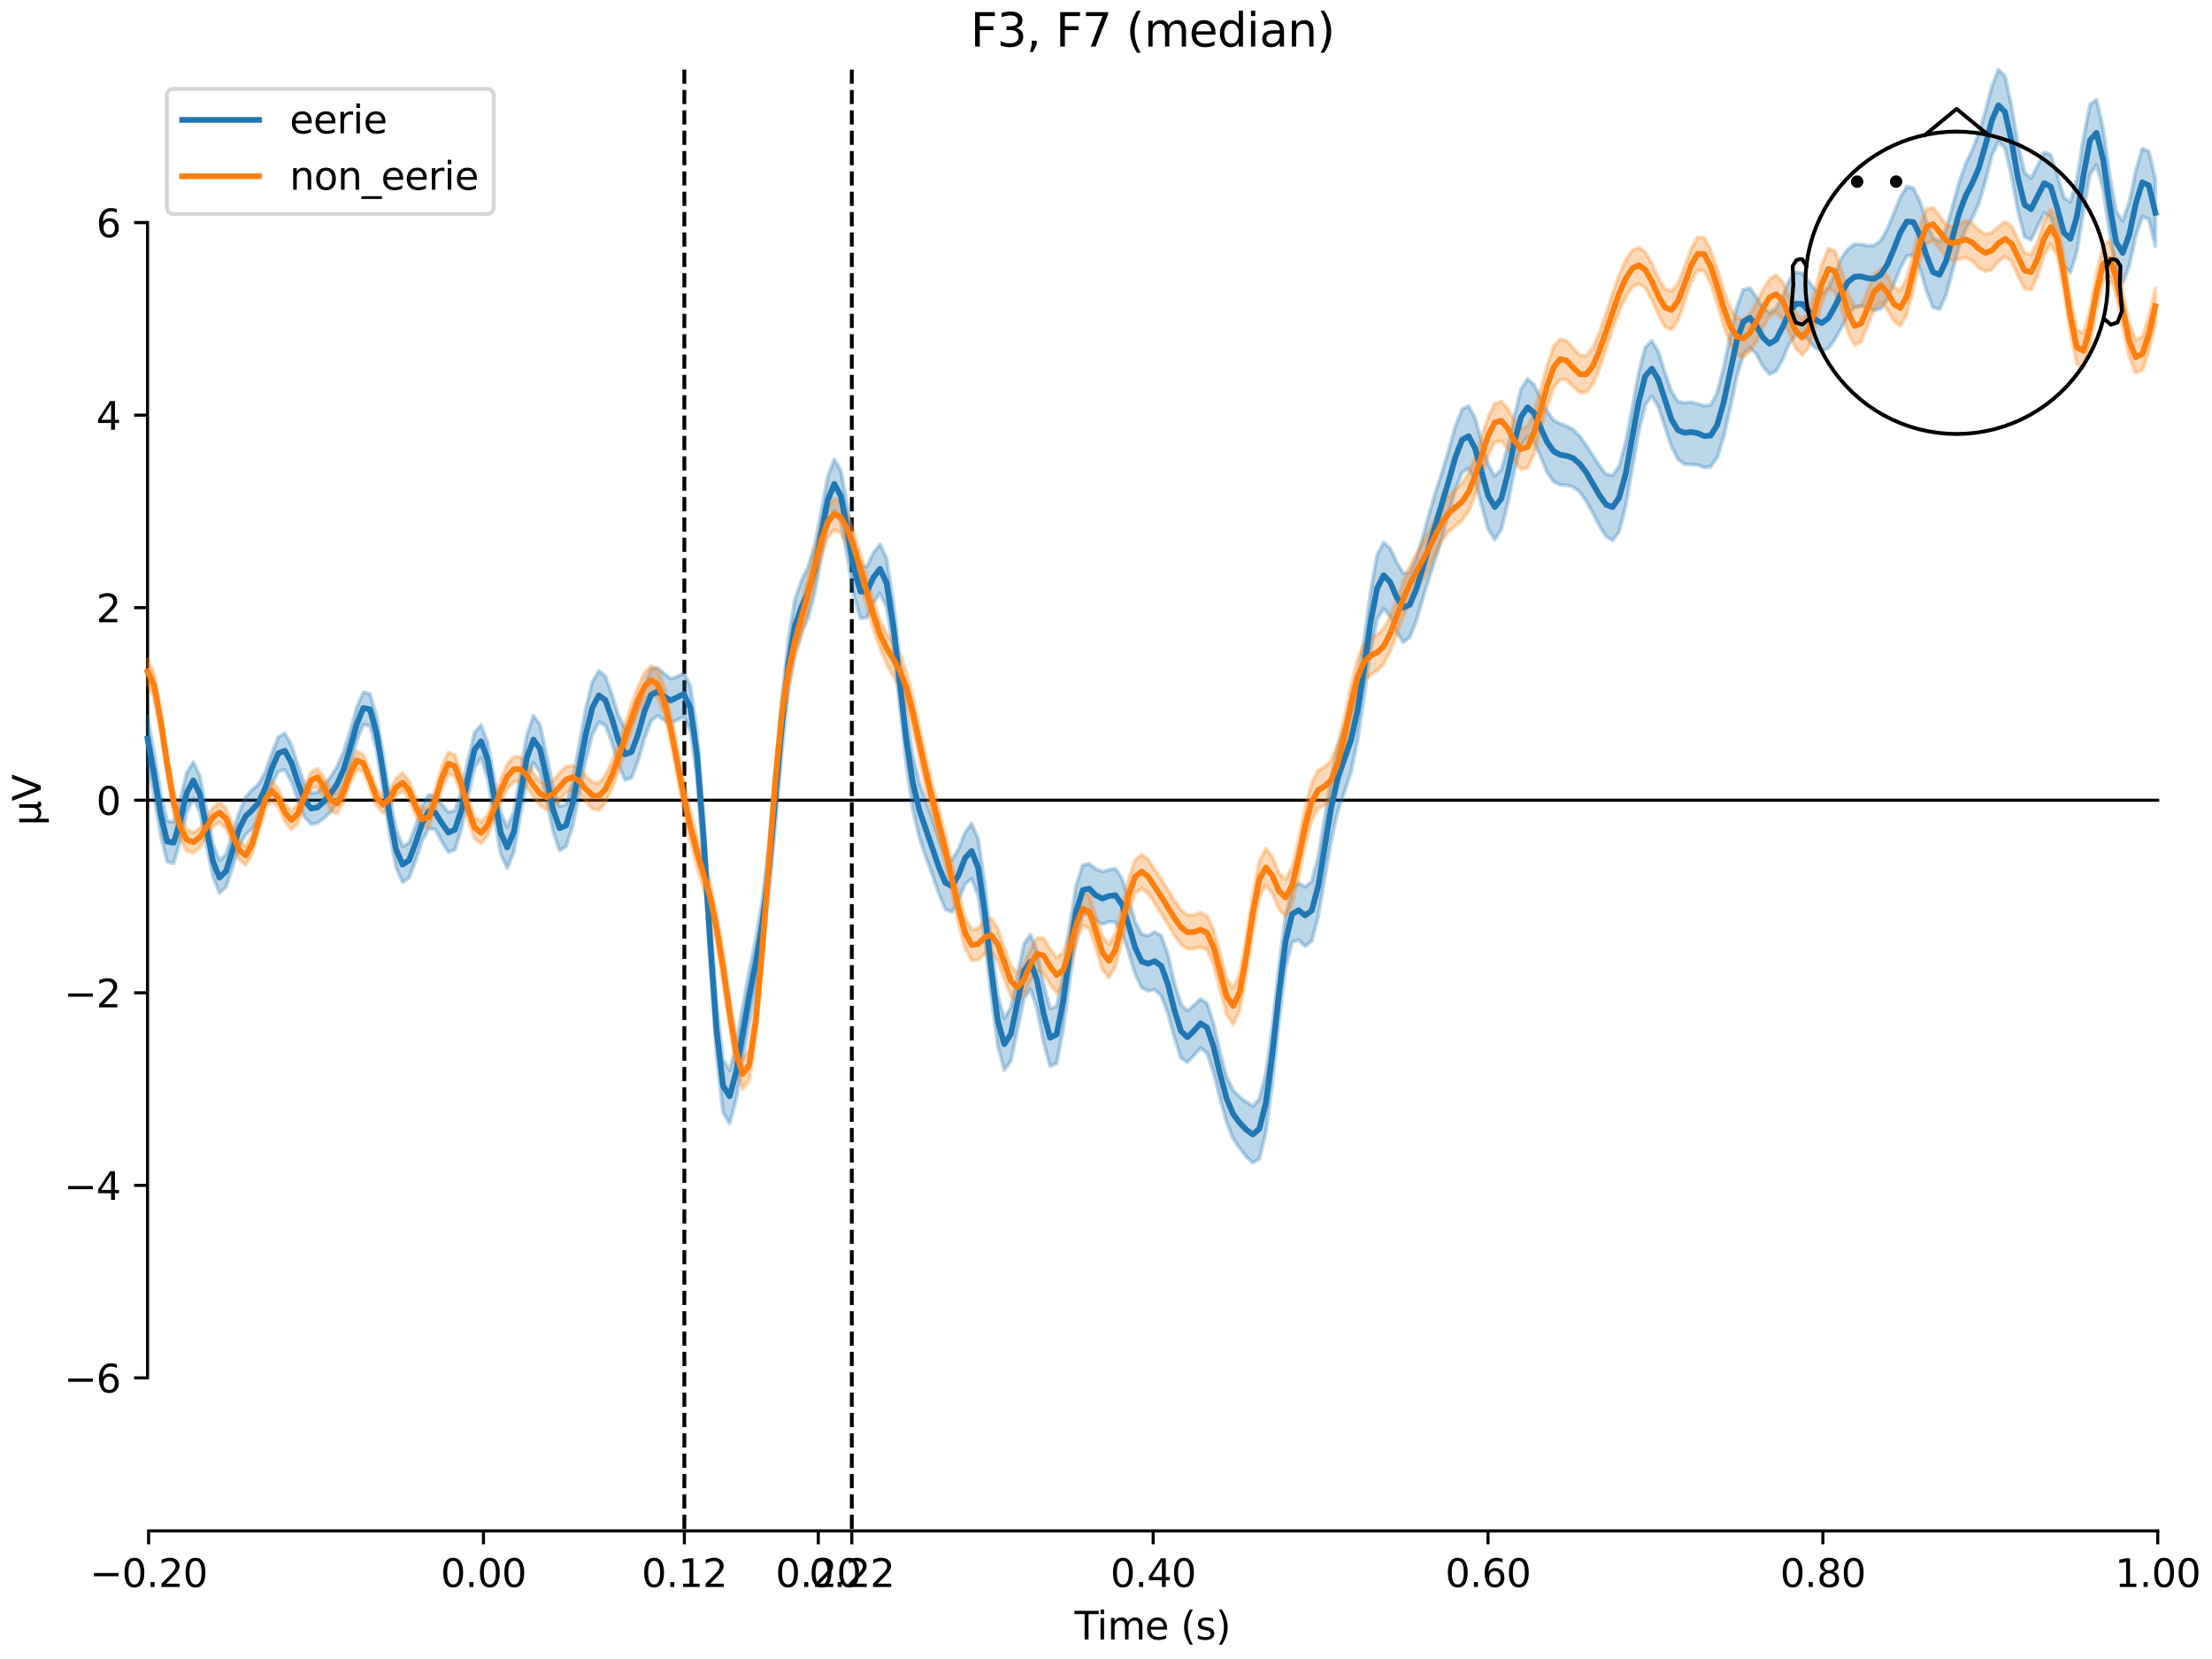 <?xml version="1.0" encoding="utf-8" standalone="no"?>
<!DOCTYPE svg PUBLIC "-//W3C//DTD SVG 1.1//EN"
  "http://www.w3.org/Graphics/SVG/1.1/DTD/svg11.dtd">
<svg xmlns:xlink="http://www.w3.org/1999/xlink" width="576pt" height="432pt" viewBox="0 0 576 432" xmlns="http://www.w3.org/2000/svg" version="1.1">
 <defs>
  <style type="text/css">*{stroke-linejoin: round; stroke-linecap: butt}</style>
 </defs>
 <g id="figure_1">
  <g id="patch_1">
   <path d="M 0 432 
L 576 432 
L 576 0 
L 0 0 
z
" style="fill: #ffffff"/>
  </g>
  <g id="axes_1">
   <g id="patch_2">
    <path d="M 38.421 398.644 
L 561.867 398.644 
L 561.867 18.118 
L 38.421 18.118 
L 38.421 398.644 
z
" style="fill: none; opacity: 0"/>
   </g>
   <g id="patch_3">
    <path d="M 38.421 358.8 
L 38.421 57.961 
" style="fill: none; stroke: #000000; stroke-width: 0.8; stroke-linejoin: miter; stroke-linecap: square"/>
   </g>
   <g id="LineCollection_1">
    <path d="M 178.206 18.118 
L 178.206 398.644 
" clip-path="url(#p23dc8aa336)" style="fill: none; stroke-dasharray: 3.7,1.6; stroke-dashoffset: 0; stroke: #000000"/>
    <path d="M 221.804 18.118 
L 221.804 398.644 
" clip-path="url(#p23dc8aa336)" style="fill: none; stroke-dasharray: 3.7,1.6; stroke-dashoffset: 0; stroke: #000000"/>
   </g>
   <g id="matplotlib.axis_1">
    <g id="xtick_1">
     <g id="line2d_1">
      <defs>
       <path id="m3216c6a178" d="M 0 0 
L 0 3.5 
" style="stroke: #000000; stroke-width: 0.8"/>
      </defs>
      <g>
       <use xlink:href="#m3216c6a178" x="38.693" y="398.644" style="stroke: #000000; stroke-width: 0.8"/>
      </g>
     </g>
     <g id="text_1">
      <!-- −0.20 -->
      <g transform="translate(23.37 413.242) scale(0.1 -0.1)">
       <defs>
        <path id="DejaVuSans-2212" d="M 678 2272 
L 4684 2272 
L 4684 1741 
L 678 1741 
L 678 2272 
z
" transform="scale(0.016)"/>
        <path id="DejaVuSans-30" d="M 2034 4250 
Q 1547 4250 1301 3770 
Q 1056 3291 1056 2328 
Q 1056 1369 1301 889 
Q 1547 409 2034 409 
Q 2525 409 2770 889 
Q 3016 1369 3016 2328 
Q 3016 3291 2770 3770 
Q 2525 4250 2034 4250 
z
M 2034 4750 
Q 2819 4750 3233 4129 
Q 3647 3509 3647 2328 
Q 3647 1150 3233 529 
Q 2819 -91 2034 -91 
Q 1250 -91 836 529 
Q 422 1150 422 2328 
Q 422 3509 836 4129 
Q 1250 4750 2034 4750 
z
" transform="scale(0.016)"/>
        <path id="DejaVuSans-2e" d="M 684 794 
L 1344 794 
L 1344 0 
L 684 0 
L 684 794 
z
" transform="scale(0.016)"/>
        <path id="DejaVuSans-32" d="M 1228 531 
L 3431 531 
L 3431 0 
L 469 0 
L 469 531 
Q 828 903 1448 1529 
Q 2069 2156 2228 2338 
Q 2531 2678 2651 2914 
Q 2772 3150 2772 3378 
Q 2772 3750 2511 3984 
Q 2250 4219 1831 4219 
Q 1534 4219 1204 4116 
Q 875 4013 500 3803 
L 500 4441 
Q 881 4594 1212 4672 
Q 1544 4750 1819 4750 
Q 2544 4750 2975 4387 
Q 3406 4025 3406 3419 
Q 3406 3131 3298 2873 
Q 3191 2616 2906 2266 
Q 2828 2175 2409 1742 
Q 1991 1309 1228 531 
z
" transform="scale(0.016)"/>
       </defs>
       <use xlink:href="#DejaVuSans-2212"/>
       <use xlink:href="#DejaVuSans-30" transform="translate(83.789 0)"/>
       <use xlink:href="#DejaVuSans-2e" transform="translate(147.412 0)"/>
       <use xlink:href="#DejaVuSans-32" transform="translate(179.199 0)"/>
       <use xlink:href="#DejaVuSans-30" transform="translate(242.822 0)"/>
      </g>
     </g>
    </g>
    <g id="xtick_2">
     <g id="line2d_2">
      <g>
       <use xlink:href="#m3216c6a178" x="125.889" y="398.644" style="stroke: #000000; stroke-width: 0.8"/>
      </g>
     </g>
     <g id="text_2">
      <!-- 0.00 -->
      <g transform="translate(114.756 413.242) scale(0.1 -0.1)">
       <use xlink:href="#DejaVuSans-30"/>
       <use xlink:href="#DejaVuSans-2e" transform="translate(63.623 0)"/>
       <use xlink:href="#DejaVuSans-30" transform="translate(95.41 0)"/>
       <use xlink:href="#DejaVuSans-30" transform="translate(159.033 0)"/>
      </g>
     </g>
    </g>
    <g id="xtick_3">
     <g id="line2d_3">
      <g>
       <use xlink:href="#m3216c6a178" x="178.206" y="398.644" style="stroke: #000000; stroke-width: 0.8"/>
      </g>
     </g>
     <g id="text_3">
      <!-- 0.12 -->
      <g transform="translate(167.073 413.242) scale(0.1 -0.1)">
       <defs>
        <path id="DejaVuSans-31" d="M 794 531 
L 1825 531 
L 1825 4091 
L 703 3866 
L 703 4441 
L 1819 4666 
L 2450 4666 
L 2450 531 
L 3481 531 
L 3481 0 
L 794 0 
L 794 531 
z
" transform="scale(0.016)"/>
       </defs>
       <use xlink:href="#DejaVuSans-30"/>
       <use xlink:href="#DejaVuSans-2e" transform="translate(63.623 0)"/>
       <use xlink:href="#DejaVuSans-31" transform="translate(95.41 0)"/>
       <use xlink:href="#DejaVuSans-32" transform="translate(159.033 0)"/>
      </g>
     </g>
    </g>
    <g id="xtick_4">
     <g id="line2d_4">
      <g>
       <use xlink:href="#m3216c6a178" x="213.084" y="398.644" style="stroke: #000000; stroke-width: 0.8"/>
      </g>
     </g>
     <g id="text_4">
      <!-- 0.20 -->
      <g transform="translate(201.952 413.242) scale(0.1 -0.1)">
       <use xlink:href="#DejaVuSans-30"/>
       <use xlink:href="#DejaVuSans-2e" transform="translate(63.623 0)"/>
       <use xlink:href="#DejaVuSans-32" transform="translate(95.41 0)"/>
       <use xlink:href="#DejaVuSans-30" transform="translate(159.033 0)"/>
      </g>
     </g>
    </g>
    <g id="xtick_5">
     <g id="line2d_5">
      <g>
       <use xlink:href="#m3216c6a178" x="221.804" y="398.644" style="stroke: #000000; stroke-width: 0.8"/>
      </g>
     </g>
     <g id="text_5">
      <!-- 0.22 -->
      <g transform="translate(210.671 413.242) scale(0.1 -0.1)">
       <use xlink:href="#DejaVuSans-30"/>
       <use xlink:href="#DejaVuSans-2e" transform="translate(63.623 0)"/>
       <use xlink:href="#DejaVuSans-32" transform="translate(95.41 0)"/>
       <use xlink:href="#DejaVuSans-32" transform="translate(159.033 0)"/>
      </g>
     </g>
    </g>
    <g id="xtick_6">
     <g id="line2d_6">
      <g>
       <use xlink:href="#m3216c6a178" x="300.28" y="398.644" style="stroke: #000000; stroke-width: 0.8"/>
      </g>
     </g>
     <g id="text_6">
      <!-- 0.40 -->
      <g transform="translate(289.147 413.242) scale(0.1 -0.1)">
       <defs>
        <path id="DejaVuSans-34" d="M 2419 4116 
L 825 1625 
L 2419 1625 
L 2419 4116 
z
M 2253 4666 
L 3047 4666 
L 3047 1625 
L 3713 1625 
L 3713 1100 
L 3047 1100 
L 3047 0 
L 2419 0 
L 2419 1100 
L 313 1100 
L 313 1709 
L 2253 4666 
z
" transform="scale(0.016)"/>
       </defs>
       <use xlink:href="#DejaVuSans-30"/>
       <use xlink:href="#DejaVuSans-2e" transform="translate(63.623 0)"/>
       <use xlink:href="#DejaVuSans-34" transform="translate(95.41 0)"/>
       <use xlink:href="#DejaVuSans-30" transform="translate(159.033 0)"/>
      </g>
     </g>
    </g>
    <g id="xtick_7">
     <g id="line2d_7">
      <g>
       <use xlink:href="#m3216c6a178" x="387.476" y="398.644" style="stroke: #000000; stroke-width: 0.8"/>
      </g>
     </g>
     <g id="text_7">
      <!-- 0.60 -->
      <g transform="translate(376.343 413.242) scale(0.1 -0.1)">
       <defs>
        <path id="DejaVuSans-36" d="M 2113 2584 
Q 1688 2584 1439 2293 
Q 1191 2003 1191 1497 
Q 1191 994 1439 701 
Q 1688 409 2113 409 
Q 2538 409 2786 701 
Q 3034 994 3034 1497 
Q 3034 2003 2786 2293 
Q 2538 2584 2113 2584 
z
M 3366 4563 
L 3366 3988 
Q 3128 4100 2886 4159 
Q 2644 4219 2406 4219 
Q 1781 4219 1451 3797 
Q 1122 3375 1075 2522 
Q 1259 2794 1537 2939 
Q 1816 3084 2150 3084 
Q 2853 3084 3261 2657 
Q 3669 2231 3669 1497 
Q 3669 778 3244 343 
Q 2819 -91 2113 -91 
Q 1303 -91 875 529 
Q 447 1150 447 2328 
Q 447 3434 972 4092 
Q 1497 4750 2381 4750 
Q 2619 4750 2861 4703 
Q 3103 4656 3366 4563 
z
" transform="scale(0.016)"/>
       </defs>
       <use xlink:href="#DejaVuSans-30"/>
       <use xlink:href="#DejaVuSans-2e" transform="translate(63.623 0)"/>
       <use xlink:href="#DejaVuSans-36" transform="translate(95.41 0)"/>
       <use xlink:href="#DejaVuSans-30" transform="translate(159.033 0)"/>
      </g>
     </g>
    </g>
    <g id="xtick_8">
     <g id="line2d_8">
      <g>
       <use xlink:href="#m3216c6a178" x="474.671" y="398.644" style="stroke: #000000; stroke-width: 0.8"/>
      </g>
     </g>
     <g id="text_8">
      <!-- 0.80 -->
      <g transform="translate(463.538 413.242) scale(0.1 -0.1)">
       <defs>
        <path id="DejaVuSans-38" d="M 2034 2216 
Q 1584 2216 1326 1975 
Q 1069 1734 1069 1313 
Q 1069 891 1326 650 
Q 1584 409 2034 409 
Q 2484 409 2743 651 
Q 3003 894 3003 1313 
Q 3003 1734 2745 1975 
Q 2488 2216 2034 2216 
z
M 1403 2484 
Q 997 2584 770 2862 
Q 544 3141 544 3541 
Q 544 4100 942 4425 
Q 1341 4750 2034 4750 
Q 2731 4750 3128 4425 
Q 3525 4100 3525 3541 
Q 3525 3141 3298 2862 
Q 3072 2584 2669 2484 
Q 3125 2378 3379 2068 
Q 3634 1759 3634 1313 
Q 3634 634 3220 271 
Q 2806 -91 2034 -91 
Q 1263 -91 848 271 
Q 434 634 434 1313 
Q 434 1759 690 2068 
Q 947 2378 1403 2484 
z
M 1172 3481 
Q 1172 3119 1398 2916 
Q 1625 2713 2034 2713 
Q 2441 2713 2670 2916 
Q 2900 3119 2900 3481 
Q 2900 3844 2670 4047 
Q 2441 4250 2034 4250 
Q 1625 4250 1398 4047 
Q 1172 3844 1172 3481 
z
" transform="scale(0.016)"/>
       </defs>
       <use xlink:href="#DejaVuSans-30"/>
       <use xlink:href="#DejaVuSans-2e" transform="translate(63.623 0)"/>
       <use xlink:href="#DejaVuSans-38" transform="translate(95.41 0)"/>
       <use xlink:href="#DejaVuSans-30" transform="translate(159.033 0)"/>
      </g>
     </g>
    </g>
    <g id="xtick_9">
     <g id="line2d_9">
      <g>
       <use xlink:href="#m3216c6a178" x="561.867" y="398.644" style="stroke: #000000; stroke-width: 0.8"/>
      </g>
     </g>
     <g id="text_9">
      <!-- 1.00 -->
      <g transform="translate(550.734 413.242) scale(0.1 -0.1)">
       <use xlink:href="#DejaVuSans-31"/>
       <use xlink:href="#DejaVuSans-2e" transform="translate(63.623 0)"/>
       <use xlink:href="#DejaVuSans-30" transform="translate(95.41 0)"/>
       <use xlink:href="#DejaVuSans-30" transform="translate(159.033 0)"/>
      </g>
     </g>
    </g>
    <g id="text_10">
     <!-- Time (s) -->
     <g transform="translate(279.815 426.92) scale(0.1 -0.1)">
      <defs>
       <path id="DejaVuSans-54" d="M -19 4666 
L 3928 4666 
L 3928 4134 
L 2272 4134 
L 2272 0 
L 1638 0 
L 1638 4134 
L -19 4134 
L -19 4666 
z
" transform="scale(0.016)"/>
       <path id="DejaVuSans-69" d="M 603 3500 
L 1178 3500 
L 1178 0 
L 603 0 
L 603 3500 
z
M 603 4863 
L 1178 4863 
L 1178 4134 
L 603 4134 
L 603 4863 
z
" transform="scale(0.016)"/>
       <path id="DejaVuSans-6d" d="M 3328 2828 
Q 3544 3216 3844 3400 
Q 4144 3584 4550 3584 
Q 5097 3584 5394 3201 
Q 5691 2819 5691 2113 
L 5691 0 
L 5113 0 
L 5113 2094 
Q 5113 2597 4934 2840 
Q 4756 3084 4391 3084 
Q 3944 3084 3684 2787 
Q 3425 2491 3425 1978 
L 3425 0 
L 2847 0 
L 2847 2094 
Q 2847 2600 2669 2842 
Q 2491 3084 2119 3084 
Q 1678 3084 1418 2786 
Q 1159 2488 1159 1978 
L 1159 0 
L 581 0 
L 581 3500 
L 1159 3500 
L 1159 2956 
Q 1356 3278 1631 3431 
Q 1906 3584 2284 3584 
Q 2666 3584 2933 3390 
Q 3200 3197 3328 2828 
z
" transform="scale(0.016)"/>
       <path id="DejaVuSans-65" d="M 3597 1894 
L 3597 1613 
L 953 1613 
Q 991 1019 1311 708 
Q 1631 397 2203 397 
Q 2534 397 2845 478 
Q 3156 559 3463 722 
L 3463 178 
Q 3153 47 2828 -22 
Q 2503 -91 2169 -91 
Q 1331 -91 842 396 
Q 353 884 353 1716 
Q 353 2575 817 3079 
Q 1281 3584 2069 3584 
Q 2775 3584 3186 3129 
Q 3597 2675 3597 1894 
z
M 3022 2063 
Q 3016 2534 2758 2815 
Q 2500 3097 2075 3097 
Q 1594 3097 1305 2825 
Q 1016 2553 972 2059 
L 3022 2063 
z
" transform="scale(0.016)"/>
       <path id="DejaVuSans-20" transform="scale(0.016)"/>
       <path id="DejaVuSans-28" d="M 1984 4856 
Q 1566 4138 1362 3434 
Q 1159 2731 1159 2009 
Q 1159 1288 1364 580 
Q 1569 -128 1984 -844 
L 1484 -844 
Q 1016 -109 783 600 
Q 550 1309 550 2009 
Q 550 2706 781 3412 
Q 1013 4119 1484 4856 
L 1984 4856 
z
" transform="scale(0.016)"/>
       <path id="DejaVuSans-73" d="M 2834 3397 
L 2834 2853 
Q 2591 2978 2328 3040 
Q 2066 3103 1784 3103 
Q 1356 3103 1142 2972 
Q 928 2841 928 2578 
Q 928 2378 1081 2264 
Q 1234 2150 1697 2047 
L 1894 2003 
Q 2506 1872 2764 1633 
Q 3022 1394 3022 966 
Q 3022 478 2636 193 
Q 2250 -91 1575 -91 
Q 1294 -91 989 -36 
Q 684 19 347 128 
L 347 722 
Q 666 556 975 473 
Q 1284 391 1588 391 
Q 1994 391 2212 530 
Q 2431 669 2431 922 
Q 2431 1156 2273 1281 
Q 2116 1406 1581 1522 
L 1381 1569 
Q 847 1681 609 1914 
Q 372 2147 372 2553 
Q 372 3047 722 3315 
Q 1072 3584 1716 3584 
Q 2034 3584 2315 3537 
Q 2597 3491 2834 3397 
z
" transform="scale(0.016)"/>
       <path id="DejaVuSans-29" d="M 513 4856 
L 1013 4856 
Q 1481 4119 1714 3412 
Q 1947 2706 1947 2009 
Q 1947 1309 1714 600 
Q 1481 -109 1013 -844 
L 513 -844 
Q 928 -128 1133 580 
Q 1338 1288 1338 2009 
Q 1338 2731 1133 3434 
Q 928 4138 513 4856 
z
" transform="scale(0.016)"/>
      </defs>
      <use xlink:href="#DejaVuSans-54"/>
      <use xlink:href="#DejaVuSans-69" transform="translate(57.959 0)"/>
      <use xlink:href="#DejaVuSans-6d" transform="translate(85.742 0)"/>
      <use xlink:href="#DejaVuSans-65" transform="translate(183.154 0)"/>
      <use xlink:href="#DejaVuSans-20" transform="translate(244.678 0)"/>
      <use xlink:href="#DejaVuSans-28" transform="translate(276.465 0)"/>
      <use xlink:href="#DejaVuSans-73" transform="translate(315.479 0)"/>
      <use xlink:href="#DejaVuSans-29" transform="translate(367.578 0)"/>
     </g>
    </g>
   </g>
   <g id="matplotlib.axis_2">
    <g id="ytick_1">
     <g id="line2d_10">
      <defs>
       <path id="md6af61dae8" d="M 0 0 
L -3.5 0 
" style="stroke: #000000; stroke-width: 0.8"/>
      </defs>
      <g>
       <use xlink:href="#md6af61dae8" x="38.421" y="358.8" style="stroke: #000000; stroke-width: 0.8"/>
      </g>
     </g>
     <g id="text_11">
      <!-- −6 -->
      <g transform="translate(16.678 362.6) scale(0.1 -0.1)">
       <use xlink:href="#DejaVuSans-2212"/>
       <use xlink:href="#DejaVuSans-36" transform="translate(83.789 0)"/>
      </g>
     </g>
    </g>
    <g id="ytick_2">
     <g id="line2d_11">
      <g>
       <use xlink:href="#md6af61dae8" x="38.421" y="308.661" style="stroke: #000000; stroke-width: 0.8"/>
      </g>
     </g>
     <g id="text_12">
      <!-- −4 -->
      <g transform="translate(16.678 312.46) scale(0.1 -0.1)">
       <use xlink:href="#DejaVuSans-2212"/>
       <use xlink:href="#DejaVuSans-34" transform="translate(83.789 0)"/>
      </g>
     </g>
    </g>
    <g id="ytick_3">
     <g id="line2d_12">
      <g>
       <use xlink:href="#md6af61dae8" x="38.421" y="258.521" style="stroke: #000000; stroke-width: 0.8"/>
      </g>
     </g>
     <g id="text_13">
      <!-- −2 -->
      <g transform="translate(16.678 262.32) scale(0.1 -0.1)">
       <use xlink:href="#DejaVuSans-2212"/>
       <use xlink:href="#DejaVuSans-32" transform="translate(83.789 0)"/>
      </g>
     </g>
    </g>
    <g id="ytick_4">
     <g id="line2d_13">
      <g>
       <use xlink:href="#md6af61dae8" x="38.421" y="208.381" style="stroke: #000000; stroke-width: 0.8"/>
      </g>
     </g>
     <g id="text_14">
      <!-- 0 -->
      <g transform="translate(25.058 212.18) scale(0.1 -0.1)">
       <use xlink:href="#DejaVuSans-30"/>
      </g>
     </g>
    </g>
    <g id="ytick_5">
     <g id="line2d_14">
      <g>
       <use xlink:href="#md6af61dae8" x="38.421" y="158.241" style="stroke: #000000; stroke-width: 0.8"/>
      </g>
     </g>
     <g id="text_15">
      <!-- 2 -->
      <g transform="translate(25.058 162.04) scale(0.1 -0.1)">
       <use xlink:href="#DejaVuSans-32"/>
      </g>
     </g>
    </g>
    <g id="ytick_6">
     <g id="line2d_15">
      <g>
       <use xlink:href="#md6af61dae8" x="38.421" y="108.101" style="stroke: #000000; stroke-width: 0.8"/>
      </g>
     </g>
     <g id="text_16">
      <!-- 4 -->
      <g transform="translate(25.058 111.9) scale(0.1 -0.1)">
       <use xlink:href="#DejaVuSans-34"/>
      </g>
     </g>
    </g>
    <g id="ytick_7">
     <g id="line2d_16">
      <g>
       <use xlink:href="#md6af61dae8" x="38.421" y="57.961" style="stroke: #000000; stroke-width: 0.8"/>
      </g>
     </g>
     <g id="text_17">
      <!-- 6 -->
      <g transform="translate(25.058 61.761) scale(0.1 -0.1)">
       <use xlink:href="#DejaVuSans-36"/>
      </g>
     </g>
    </g>
    <g id="text_18">
     <!-- µV -->
     <g transform="translate(10.599 214.982) rotate(-90) scale(0.1 -0.1)">
      <defs>
       <path id="DejaVuSans-b5" d="M 544 -1331 
L 544 3500 
L 1119 3500 
L 1119 1325 
Q 1119 872 1334 640 
Q 1550 409 1972 409 
Q 2434 409 2667 671 
Q 2900 934 2900 1459 
L 2900 3500 
L 3475 3500 
L 3475 806 
Q 3475 619 3529 530 
Q 3584 441 3700 441 
Q 3728 441 3778 458 
Q 3828 475 3916 513 
L 3916 50 
Q 3788 -22 3673 -56 
Q 3559 -91 3450 -91 
Q 3234 -91 3106 31 
Q 2978 153 2931 403 
Q 2775 156 2548 32 
Q 2322 -91 2016 -91 
Q 1697 -91 1473 31 
Q 1250 153 1119 397 
L 1119 -1331 
L 544 -1331 
z
" transform="scale(0.016)"/>
       <path id="DejaVuSans-56" d="M 1831 0 
L 50 4666 
L 709 4666 
L 2188 738 
L 3669 4666 
L 4325 4666 
L 2547 0 
L 1831 0 
z
" transform="scale(0.016)"/>
      </defs>
      <use xlink:href="#DejaVuSans-b5"/>
      <use xlink:href="#DejaVuSans-56" transform="translate(63.623 0)"/>
     </g>
    </g>
   </g>
   <g id="patch_4">
    <path d="M 38.693 398.644 
L 561.867 398.644 
" style="fill: none; stroke: #000000; stroke-width: 0.8; stroke-linejoin: miter; stroke-linecap: square"/>
   </g>
   <g id="patch_5">
    <path d="M 38.421 208.381 
L 561.867 208.381 
" style="fill: none; stroke: #000000; stroke-width: 0.8; stroke-linejoin: miter; stroke-linecap: square"/>
   </g>
   <g id="text_19">
    <!-- F3, F7 (median) -->
    <g transform="translate(252.713 12.118) scale(0.12 -0.12)">
     <defs>
      <path id="DejaVuSans-46" d="M 628 4666 
L 3309 4666 
L 3309 4134 
L 1259 4134 
L 1259 2759 
L 3109 2759 
L 3109 2228 
L 1259 2228 
L 1259 0 
L 628 0 
L 628 4666 
z
" transform="scale(0.016)"/>
      <path id="DejaVuSans-33" d="M 2597 2516 
Q 3050 2419 3304 2112 
Q 3559 1806 3559 1356 
Q 3559 666 3084 287 
Q 2609 -91 1734 -91 
Q 1441 -91 1130 -33 
Q 819 25 488 141 
L 488 750 
Q 750 597 1062 519 
Q 1375 441 1716 441 
Q 2309 441 2620 675 
Q 2931 909 2931 1356 
Q 2931 1769 2642 2001 
Q 2353 2234 1838 2234 
L 1294 2234 
L 1294 2753 
L 1863 2753 
Q 2328 2753 2575 2939 
Q 2822 3125 2822 3475 
Q 2822 3834 2567 4026 
Q 2313 4219 1838 4219 
Q 1578 4219 1281 4162 
Q 984 4106 628 3988 
L 628 4550 
Q 988 4650 1302 4700 
Q 1616 4750 1894 4750 
Q 2613 4750 3031 4423 
Q 3450 4097 3450 3541 
Q 3450 3153 3228 2886 
Q 3006 2619 2597 2516 
z
" transform="scale(0.016)"/>
      <path id="DejaVuSans-2c" d="M 750 794 
L 1409 794 
L 1409 256 
L 897 -744 
L 494 -744 
L 750 256 
L 750 794 
z
" transform="scale(0.016)"/>
      <path id="DejaVuSans-37" d="M 525 4666 
L 3525 4666 
L 3525 4397 
L 1831 0 
L 1172 0 
L 2766 4134 
L 525 4134 
L 525 4666 
z
" transform="scale(0.016)"/>
      <path id="DejaVuSans-64" d="M 2906 2969 
L 2906 4863 
L 3481 4863 
L 3481 0 
L 2906 0 
L 2906 525 
Q 2725 213 2448 61 
Q 2172 -91 1784 -91 
Q 1150 -91 751 415 
Q 353 922 353 1747 
Q 353 2572 751 3078 
Q 1150 3584 1784 3584 
Q 2172 3584 2448 3432 
Q 2725 3281 2906 2969 
z
M 947 1747 
Q 947 1113 1208 752 
Q 1469 391 1925 391 
Q 2381 391 2643 752 
Q 2906 1113 2906 1747 
Q 2906 2381 2643 2742 
Q 2381 3103 1925 3103 
Q 1469 3103 1208 2742 
Q 947 2381 947 1747 
z
" transform="scale(0.016)"/>
      <path id="DejaVuSans-61" d="M 2194 1759 
Q 1497 1759 1228 1600 
Q 959 1441 959 1056 
Q 959 750 1161 570 
Q 1363 391 1709 391 
Q 2188 391 2477 730 
Q 2766 1069 2766 1631 
L 2766 1759 
L 2194 1759 
z
M 3341 1997 
L 3341 0 
L 2766 0 
L 2766 531 
Q 2569 213 2275 61 
Q 1981 -91 1556 -91 
Q 1019 -91 701 211 
Q 384 513 384 1019 
Q 384 1609 779 1909 
Q 1175 2209 1959 2209 
L 2766 2209 
L 2766 2266 
Q 2766 2663 2505 2880 
Q 2244 3097 1772 3097 
Q 1472 3097 1187 3025 
Q 903 2953 641 2809 
L 641 3341 
Q 956 3463 1253 3523 
Q 1550 3584 1831 3584 
Q 2591 3584 2966 3190 
Q 3341 2797 3341 1997 
z
" transform="scale(0.016)"/>
      <path id="DejaVuSans-6e" d="M 3513 2113 
L 3513 0 
L 2938 0 
L 2938 2094 
Q 2938 2591 2744 2837 
Q 2550 3084 2163 3084 
Q 1697 3084 1428 2787 
Q 1159 2491 1159 1978 
L 1159 0 
L 581 0 
L 581 3500 
L 1159 3500 
L 1159 2956 
Q 1366 3272 1645 3428 
Q 1925 3584 2291 3584 
Q 2894 3584 3203 3211 
Q 3513 2838 3513 2113 
z
" transform="scale(0.016)"/>
     </defs>
     <use xlink:href="#DejaVuSans-46"/>
     <use xlink:href="#DejaVuSans-33" transform="translate(57.52 0)"/>
     <use xlink:href="#DejaVuSans-2c" transform="translate(121.143 0)"/>
     <use xlink:href="#DejaVuSans-20" transform="translate(152.93 0)"/>
     <use xlink:href="#DejaVuSans-46" transform="translate(184.717 0)"/>
     <use xlink:href="#DejaVuSans-37" transform="translate(242.236 0)"/>
     <use xlink:href="#DejaVuSans-20" transform="translate(305.859 0)"/>
     <use xlink:href="#DejaVuSans-28" transform="translate(337.646 0)"/>
     <use xlink:href="#DejaVuSans-6d" transform="translate(376.66 0)"/>
     <use xlink:href="#DejaVuSans-65" transform="translate(474.072 0)"/>
     <use xlink:href="#DejaVuSans-64" transform="translate(535.596 0)"/>
     <use xlink:href="#DejaVuSans-69" transform="translate(599.072 0)"/>
     <use xlink:href="#DejaVuSans-61" transform="translate(626.855 0)"/>
     <use xlink:href="#DejaVuSans-6e" transform="translate(688.135 0)"/>
     <use xlink:href="#DejaVuSans-29" transform="translate(751.514 0)"/>
    </g>
   </g>
   <g id="legend_1">
    <g id="patch_6">
     <path d="M 45.421 55.753 
L 126.563 55.753 
Q 128.563 55.753 128.563 53.753 
L 128.563 25.118 
Q 128.563 23.118 126.563 23.118 
L 45.421 23.118 
Q 43.421 23.118 43.421 25.118 
L 43.421 53.753 
Q 43.421 55.753 45.421 55.753 
z
" style="fill: #ffffff; opacity: 0.8; stroke: #cccccc; stroke-linejoin: miter"/>
    </g>
    <g id="line2d_17">
     <path d="M 47.421 31.217 
L 57.421 31.217 
L 67.421 31.217 
" style="fill: none; stroke: #1f77b4; stroke-width: 1.5; stroke-linecap: square"/>
    </g>
    <g id="text_20">
     <!-- eerie -->
     <g transform="translate(75.421 34.717) scale(0.1 -0.1)">
      <defs>
       <path id="DejaVuSans-72" d="M 2631 2963 
Q 2534 3019 2420 3045 
Q 2306 3072 2169 3072 
Q 1681 3072 1420 2755 
Q 1159 2438 1159 1844 
L 1159 0 
L 581 0 
L 581 3500 
L 1159 3500 
L 1159 2956 
Q 1341 3275 1631 3429 
Q 1922 3584 2338 3584 
Q 2397 3584 2469 3576 
Q 2541 3569 2628 3553 
L 2631 2963 
z
" transform="scale(0.016)"/>
      </defs>
      <use xlink:href="#DejaVuSans-65"/>
      <use xlink:href="#DejaVuSans-65" transform="translate(61.523 0)"/>
      <use xlink:href="#DejaVuSans-72" transform="translate(123.047 0)"/>
      <use xlink:href="#DejaVuSans-69" transform="translate(164.16 0)"/>
      <use xlink:href="#DejaVuSans-65" transform="translate(191.943 0)"/>
     </g>
    </g>
    <g id="line2d_18">
     <path d="M 47.421 45.895 
L 57.421 45.895 
L 67.421 45.895 
" style="fill: none; stroke: #ff7f0e; stroke-width: 1.5; stroke-linecap: square"/>
    </g>
    <g id="text_21">
     <!-- non_eerie -->
     <g transform="translate(75.421 49.395) scale(0.1 -0.1)">
      <defs>
       <path id="DejaVuSans-6f" d="M 1959 3097 
Q 1497 3097 1228 2736 
Q 959 2375 959 1747 
Q 959 1119 1226 758 
Q 1494 397 1959 397 
Q 2419 397 2687 759 
Q 2956 1122 2956 1747 
Q 2956 2369 2687 2733 
Q 2419 3097 1959 3097 
z
M 1959 3584 
Q 2709 3584 3137 3096 
Q 3566 2609 3566 1747 
Q 3566 888 3137 398 
Q 2709 -91 1959 -91 
Q 1206 -91 779 398 
Q 353 888 353 1747 
Q 353 2609 779 3096 
Q 1206 3584 1959 3584 
z
" transform="scale(0.016)"/>
       <path id="DejaVuSans-5f" d="M 3263 -1063 
L 3263 -1509 
L -63 -1509 
L -63 -1063 
L 3263 -1063 
z
" transform="scale(0.016)"/>
      </defs>
      <use xlink:href="#DejaVuSans-6e"/>
      <use xlink:href="#DejaVuSans-6f" transform="translate(63.379 0)"/>
      <use xlink:href="#DejaVuSans-6e" transform="translate(124.561 0)"/>
      <use xlink:href="#DejaVuSans-5f" transform="translate(187.939 0)"/>
      <use xlink:href="#DejaVuSans-65" transform="translate(237.939 0)"/>
      <use xlink:href="#DejaVuSans-65" transform="translate(299.463 0)"/>
      <use xlink:href="#DejaVuSans-72" transform="translate(360.986 0)"/>
      <use xlink:href="#DejaVuSans-69" transform="translate(402.1 0)"/>
      <use xlink:href="#DejaVuSans-65" transform="translate(429.883 0)"/>
     </g>
    </g>
   </g>
   <g id="FillBetweenPolyCollection_1">
    <defs>
     <path id="m72c140ab7d" d="M 38.421 -245.41 
L 38.421 -233.612 
L 40.124 -224.751 
L 41.827 -214.596 
L 43.53 -207.579 
L 45.233 -207.212 
L 46.936 -213.035 
L 48.639 -220.429 
L 50.342 -224.092 
L 52.045 -220.518 
L 53.748 -212.085 
L 55.451 -203.657 
L 57.154 -199.431 
L 58.857 -201.047 
L 60.56 -206.195 
L 62.263 -211.568 
L 63.966 -214.624 
L 65.669 -216.249 
L 67.372 -218.449 
L 69.075 -222.617 
L 70.778 -227.642 
L 72.481 -231.12 
L 74.184 -231.523 
L 75.887 -228.424 
L 77.59 -223.577 
L 79.294 -219.304 
L 80.997 -217.42 
L 82.7 -217.667 
L 84.403 -218.97 
L 86.106 -220.56 
L 87.809 -223 
L 89.512 -226.934 
L 91.215 -232.667 
L 92.918 -239.166 
L 94.621 -243.306 
L 96.324 -243.006 
L 98.027 -236.863 
L 99.73 -226.321 
L 101.433 -214.873 
L 103.136 -206.122 
L 104.839 -202.271 
L 106.542 -203.426 
L 108.245 -207.988 
L 109.948 -213.098 
L 111.651 -216.246 
L 113.354 -215.988 
L 115.057 -212.813 
L 116.76 -210.096 
L 118.463 -210.761 
L 120.166 -216.243 
L 121.87 -224.532 
L 123.573 -232.121 
L 125.276 -234.591 
L 126.979 -229.297 
L 128.682 -219.335 
L 130.385 -209.608 
L 132.088 -205.94 
L 133.791 -210.085 
L 135.494 -219.458 
L 137.197 -228.683 
L 138.9 -233.375 
L 140.603 -231.009 
L 142.306 -223.827 
L 144.009 -215.526 
L 145.712 -210.528 
L 147.415 -211.619 
L 149.118 -216.905 
L 150.821 -225.189 
L 152.524 -233.895 
L 154.227 -240.694 
L 155.93 -243.947 
L 157.633 -243.14 
L 159.336 -238.677 
L 161.039 -232.814 
L 162.742 -228.885 
L 164.446 -229.454 
L 166.149 -233.937 
L 167.852 -239.835 
L 169.555 -244.269 
L 171.258 -245.629 
L 172.961 -244.443 
L 174.664 -243.659 
L 176.367 -244.495 
L 178.07 -245.343 
L 179.773 -241.753 
L 181.476 -229.528 
L 183.179 -208.057 
L 184.882 -181.623 
L 186.585 -157.292 
L 188.288 -142.243 
L 189.991 -139.416 
L 191.694 -145.738 
L 193.397 -155.854 
L 195.1 -165.933 
L 196.803 -174.783 
L 198.506 -184.915 
L 200.209 -199.231 
L 201.912 -217.243 
L 203.615 -236.489 
L 205.318 -252.228 
L 207.022 -261.933 
L 208.725 -267.208 
L 210.428 -271.134 
L 212.131 -277.49 
L 213.834 -286.709 
L 215.537 -295.086 
L 217.24 -298.952 
L 218.943 -296.003 
L 220.646 -287.165 
L 222.349 -277.02 
L 224.052 -270.994 
L 225.755 -271.199 
L 227.458 -275.084 
L 229.161 -277.514 
L 230.864 -273.861 
L 232.567 -263.481 
L 234.27 -248.533 
L 235.973 -233.034 
L 237.676 -221.262 
L 239.379 -214.021 
L 241.082 -208.862 
L 242.785 -204.212 
L 244.488 -199.228 
L 246.191 -195.157 
L 247.894 -194.546 
L 249.598 -197.567 
L 251.301 -201.764 
L 253.004 -203.192 
L 254.707 -198.745 
L 256.41 -187.45 
L 258.113 -172.568 
L 259.816 -159.679 
L 261.519 -153.287 
L 263.222 -155.685 
L 264.925 -163.802 
L 266.628 -171.956 
L 268.331 -174.417 
L 270.034 -169.412 
L 271.737 -160.634 
L 273.44 -154.303 
L 275.143 -155.083 
L 276.846 -163.909 
L 278.549 -176.641 
L 280.252 -187.841 
L 281.955 -193.663 
L 283.658 -194.052 
L 285.361 -192.278 
L 287.064 -191.348 
L 288.767 -191.978 
L 290.47 -191.869 
L 292.174 -189.191 
L 293.877 -184.115 
L 295.58 -178.387 
L 297.283 -174.777 
L 298.986 -174.013 
L 300.689 -174.273 
L 302.392 -172.735 
L 304.095 -168.23 
L 305.798 -161.845 
L 307.501 -156.541 
L 309.204 -155.364 
L 310.907 -157.202 
L 312.61 -159.1 
L 314.313 -157.807 
L 316.016 -152.7 
L 317.719 -145.868 
L 319.422 -139.749 
L 321.125 -135.45 
L 322.828 -133.011 
L 324.531 -130.769 
L 326.234 -129.24 
L 327.937 -130.256 
L 329.64 -137.176 
L 331.343 -150.08 
L 333.046 -166.074 
L 334.75 -179.842 
L 336.453 -186.683 
L 338.156 -187.247 
L 339.859 -185.554 
L 341.562 -186.973 
L 343.265 -193.386 
L 344.968 -203.372 
L 346.671 -213.273 
L 348.374 -220.767 
L 350.077 -225.657 
L 351.78 -230.941 
L 353.483 -239.083 
L 355.186 -250.424 
L 356.889 -262.145 
L 358.592 -270.631 
L 360.295 -273.523 
L 361.998 -271.437 
L 363.701 -267.378 
L 365.404 -264.779 
L 367.107 -266.027 
L 368.81 -270.422 
L 370.513 -276.198 
L 372.216 -281.819 
L 373.919 -286.929 
L 375.622 -292.372 
L 377.326 -298.678 
L 379.029 -304.59 
L 380.732 -308.955 
L 382.435 -310.036 
L 384.138 -306.769 
L 385.841 -300.279 
L 387.544 -294.165 
L 389.247 -291.451 
L 390.95 -294.161 
L 392.653 -301.108 
L 394.356 -309.44 
L 396.059 -315.984 
L 397.762 -318.233 
L 399.465 -316.92 
L 401.168 -313.062 
L 402.871 -309.025 
L 404.574 -306.575 
L 406.277 -305.718 
L 407.98 -305.655 
L 409.683 -305.168 
L 411.386 -303.916 
L 413.089 -301.394 
L 414.792 -298.379 
L 416.495 -295.064 
L 418.198 -292.361 
L 419.902 -291.26 
L 421.605 -293.486 
L 423.308 -300.193 
L 425.011 -309.845 
L 426.714 -319.565 
L 428.417 -326.573 
L 430.12 -328.846 
L 431.823 -326.087 
L 433.526 -320.964 
L 435.229 -315.734 
L 436.932 -312.399 
L 438.635 -311.125 
L 440.338 -311.024 
L 442.041 -310.954 
L 443.744 -310.29 
L 445.447 -310.463 
L 447.15 -312.857 
L 448.853 -318.287 
L 450.556 -325.712 
L 452.259 -334.016 
L 453.962 -339.701 
L 455.665 -341.523 
L 457.368 -339.767 
L 459.071 -336.519 
L 460.774 -334.591 
L 462.478 -335.362 
L 464.181 -338.421 
L 465.884 -342.46 
L 467.587 -344.805 
L 469.29 -345.112 
L 470.993 -343.377 
L 472.696 -341.391 
L 474.399 -340.572 
L 476.102 -341.337 
L 477.805 -343.623 
L 479.508 -346.735 
L 481.211 -349.936 
L 482.914 -351.998 
L 484.617 -352.324 
L 486.32 -351.784 
L 488.023 -351.132 
L 489.726 -351.64 
L 491.429 -353.969 
L 493.132 -357.921 
L 494.835 -362.155 
L 496.538 -365.382 
L 498.241 -365.552 
L 499.944 -362.004 
L 501.647 -356.349 
L 503.35 -351.905 
L 505.054 -351.476 
L 506.757 -355.196 
L 508.46 -361.596 
L 510.163 -367.913 
L 511.866 -372.242 
L 513.569 -375.215 
L 515.272 -378.983 
L 516.975 -384.772 
L 518.678 -391.452 
L 520.381 -395.207 
L 522.084 -393.454 
L 523.787 -386.165 
L 525.49 -376.936 
L 527.193 -370.327 
L 528.896 -369.527 
L 530.599 -373.072 
L 532.302 -376.584 
L 534.005 -375.43 
L 535.708 -369.798 
L 537.411 -362.773 
L 539.114 -360.956 
L 540.817 -366.464 
L 542.52 -377.014 
L 544.223 -386.538 
L 545.926 -389.064 
L 547.63 -382.877 
L 549.333 -371.289 
L 551.036 -361.202 
L 552.739 -358.219 
L 554.442 -362.733 
L 556.145 -370.483 
L 557.848 -375.6 
L 559.551 -374.939 
L 561.254 -367.88 
L 561.254 -385.392 
L 561.254 -385.392 
L 559.551 -392.598 
L 557.848 -393.343 
L 556.145 -387.45 
L 554.442 -379.348 
L 552.739 -374.473 
L 551.036 -376.993 
L 549.333 -386.608 
L 547.63 -398.601 
L 545.926 -406.077 
L 544.223 -404.738 
L 542.52 -395.909 
L 540.817 -385.196 
L 539.114 -379.398 
L 537.411 -380.569 
L 535.708 -386.509 
L 534.005 -391.706 
L 532.302 -392.309 
L 530.599 -388.868 
L 528.896 -385.578 
L 527.193 -387.018 
L 525.49 -394.375 
L 523.787 -404.327 
L 522.084 -412.212 
L 520.381 -413.882 
L 518.678 -409.509 
L 516.975 -402.976 
L 515.272 -397.219 
L 513.569 -392.965 
L 511.866 -389.39 
L 510.163 -384.53 
L 508.46 -378.404 
L 506.757 -372.327 
L 505.054 -369.121 
L 503.35 -370.145 
L 501.647 -374.301 
L 499.944 -379.581 
L 498.241 -382.946 
L 496.538 -383.44 
L 494.835 -380.688 
L 493.132 -376.449 
L 491.429 -372.266 
L 489.726 -369.316 
L 488.023 -368.102 
L 486.32 -368.02 
L 484.617 -368.391 
L 482.914 -368.371 
L 481.211 -367.144 
L 479.508 -364.81 
L 477.805 -360.821 
L 476.102 -357.155 
L 474.399 -355.627 
L 472.696 -356.497 
L 470.993 -358.712 
L 469.29 -360.846 
L 467.587 -361.112 
L 465.884 -358.95 
L 464.181 -354.929 
L 462.478 -351.719 
L 460.774 -350.622 
L 459.071 -351.977 
L 457.368 -354.614 
L 455.665 -356.956 
L 453.962 -356.563 
L 452.259 -352.045 
L 450.556 -344.643 
L 448.853 -336.414 
L 447.15 -329.761 
L 445.447 -326.492 
L 443.744 -326.324 
L 442.041 -326.884 
L 440.338 -327.252 
L 438.635 -327.077 
L 436.932 -327.432 
L 435.229 -330.111 
L 433.526 -335.093 
L 431.823 -340.431 
L 430.12 -343.27 
L 428.417 -341.561 
L 426.714 -334.979 
L 425.011 -325.637 
L 423.308 -316.719 
L 421.605 -310.541 
L 419.902 -308.207 
L 418.198 -308.509 
L 416.495 -310.714 
L 414.792 -313.313 
L 413.089 -315.984 
L 411.386 -318.399 
L 409.683 -320.123 
L 407.98 -321.045 
L 406.277 -321.635 
L 404.574 -322.508 
L 402.871 -324.891 
L 401.168 -328.38 
L 399.465 -331.797 
L 397.762 -333.321 
L 396.059 -330.611 
L 394.356 -323.768 
L 392.653 -315.848 
L 390.95 -309.721 
L 389.247 -308.033 
L 387.544 -311.017 
L 385.841 -316.979 
L 384.138 -323.037 
L 382.435 -326.236 
L 380.732 -325.446 
L 379.029 -321.161 
L 377.326 -315.188 
L 375.622 -309.406 
L 373.919 -304.156 
L 372.216 -298.464 
L 370.513 -292.261 
L 368.81 -286.715 
L 367.107 -282.849 
L 365.404 -282.715 
L 363.701 -285.583 
L 361.998 -289.225 
L 360.295 -290.744 
L 358.592 -287.436 
L 356.889 -277.868 
L 355.186 -265.254 
L 353.483 -254.351 
L 351.78 -247.142 
L 350.077 -242.509 
L 348.374 -237.61 
L 346.671 -229.684 
L 344.968 -219.141 
L 343.265 -208.976 
L 341.562 -202.482 
L 339.859 -201.079 
L 338.156 -202.038 
L 336.453 -200.634 
L 334.75 -193.491 
L 333.046 -180.441 
L 331.343 -164.881 
L 329.64 -152.57 
L 327.937 -145.84 
L 326.234 -143.944 
L 324.531 -145.079 
L 322.828 -146.303 
L 321.125 -148.073 
L 319.422 -151.549 
L 317.719 -157.952 
L 316.016 -165.417 
L 314.313 -170.75 
L 312.61 -171.858 
L 310.907 -170.222 
L 309.204 -168.818 
L 307.501 -170.498 
L 305.798 -176.104 
L 304.095 -183.524 
L 302.392 -188.331 
L 300.689 -189.335 
L 298.986 -188.356 
L 297.283 -188.692 
L 295.58 -192.046 
L 293.877 -197.82 
L 292.174 -203.241 
L 290.47 -205.788 
L 288.767 -205.526 
L 287.064 -205.033 
L 285.361 -205.721 
L 283.658 -207.079 
L 281.955 -206.732 
L 280.252 -201.595 
L 278.549 -190.902 
L 276.846 -178.481 
L 275.143 -169.933 
L 273.44 -169.376 
L 271.737 -175.742 
L 270.034 -184.333 
L 268.331 -188.622 
L 266.628 -186.172 
L 264.925 -177.893 
L 263.222 -169.64 
L 261.519 -166.831 
L 259.816 -172.779 
L 258.113 -186.438 
L 256.41 -202.223 
L 254.707 -213.573 
L 253.004 -217.566 
L 251.301 -215.262 
L 249.598 -210.891 
L 247.894 -208.124 
L 246.191 -209.117 
L 244.488 -213.517 
L 242.785 -218.634 
L 241.082 -223.425 
L 239.379 -228.295 
L 237.676 -235.371 
L 235.973 -246.033 
L 234.27 -260.598 
L 232.567 -275.604 
L 230.864 -286.561 
L 229.161 -290.272 
L 227.458 -288.068 
L 225.755 -284.5 
L 224.052 -284.579 
L 222.349 -290.49 
L 220.646 -300.219 
L 218.943 -309.468 
L 217.24 -312.405 
L 215.537 -307.836 
L 213.834 -298.69 
L 212.131 -290.063 
L 210.428 -284.362 
L 208.725 -280.891 
L 207.022 -275.98 
L 205.318 -265.808 
L 203.615 -249.936 
L 201.912 -230.351 
L 200.209 -211.914 
L 198.506 -197.593 
L 196.803 -187.542 
L 195.1 -179.144 
L 193.397 -169.953 
L 191.694 -159.863 
L 189.991 -153.257 
L 188.288 -156.134 
L 186.585 -170.274 
L 184.882 -193.822 
L 183.179 -220.175 
L 181.476 -241.565 
L 179.773 -253.42 
L 178.07 -256.774 
L 176.367 -255.836 
L 174.664 -255.25 
L 172.961 -256.594 
L 171.258 -258.142 
L 169.555 -257.837 
L 167.852 -253.895 
L 166.149 -247.886 
L 164.446 -243.399 
L 162.742 -242.363 
L 161.039 -245.688 
L 159.336 -251.172 
L 157.633 -255.949 
L 155.93 -257.33 
L 154.227 -254.392 
L 152.524 -247.557 
L 150.821 -238.055 
L 149.118 -228.609 
L 147.415 -222.552 
L 145.712 -222.051 
L 144.009 -226.987 
L 142.306 -235.393 
L 140.603 -243.34 
L 138.9 -245.634 
L 137.197 -240.648 
L 135.494 -230.399 
L 133.791 -220.61 
L 132.088 -216.645 
L 130.385 -220.429 
L 128.682 -229.462 
L 126.979 -238.669 
L 125.276 -243.226 
L 123.573 -241.241 
L 121.87 -234.101 
L 120.166 -226.07 
L 118.463 -220.956 
L 116.76 -220.52 
L 115.057 -222.549 
L 113.354 -224.752 
L 111.651 -225.015 
L 109.948 -222.142 
L 108.245 -216.989 
L 106.542 -212.535 
L 104.839 -211.641 
L 103.136 -216.085 
L 101.433 -224.853 
L 99.73 -235.833 
L 98.027 -245.679 
L 96.324 -251.29 
L 94.621 -251.748 
L 92.918 -247.913 
L 91.215 -241.819 
L 89.512 -236.393 
L 87.809 -232.435 
L 86.106 -229.73 
L 84.403 -227.624 
L 82.7 -225.769 
L 80.997 -225.485 
L 79.294 -227.855 
L 77.59 -232.67 
L 75.887 -237.972 
L 74.184 -241.061 
L 72.481 -240.083 
L 70.778 -235.747 
L 69.075 -230.946 
L 67.372 -227.876 
L 65.669 -226.348 
L 63.966 -224.471 
L 62.263 -220.481 
L 60.56 -214.901 
L 58.857 -209.555 
L 57.154 -207.943 
L 55.451 -212.287 
L 53.748 -221.172 
L 52.045 -229.931 
L 50.342 -233.534 
L 48.639 -230.792 
L 46.936 -223.818 
L 45.233 -217.952 
L 43.53 -218.218 
L 41.827 -225.561 
L 40.124 -235.997 
L 38.421 -245.41 
z
" style="stroke: #1f77b4; stroke-opacity: 0.3"/>
    </defs>
    <g>
     <use xlink:href="#m72c140ab7d" x="0" y="432" style="fill: #1f77b4; fill-opacity: 0.3; stroke: #1f77b4; stroke-opacity: 0.3"/>
    </g>
   </g>
   <g id="FillBetweenPolyCollection_2">
    <defs>
     <path id="meac8d3507d" d="M 38.421 -260.361 
L 38.421 -253.821 
L 40.124 -250.476 
L 41.827 -241.275 
L 43.53 -230.089 
L 45.233 -220.259 
L 46.936 -213.646 
L 48.639 -210.451 
L 50.342 -209.97 
L 52.045 -211.319 
L 53.748 -213.999 
L 55.451 -216.729 
L 57.154 -217.827 
L 58.857 -216.245 
L 60.56 -212.345 
L 62.263 -208.318 
L 63.966 -206.761 
L 65.669 -209.589 
L 67.372 -215.565 
L 69.075 -221.326 
L 70.778 -223.691 
L 72.481 -221.912 
L 74.184 -218.103 
L 75.887 -215.975 
L 77.59 -217.658 
L 79.294 -222.297 
L 80.997 -226.492 
L 82.7 -227.188 
L 84.403 -224.367 
L 86.106 -220.889 
L 87.809 -220.181 
L 89.512 -223.281 
L 91.215 -228.236 
L 92.918 -231.663 
L 94.621 -231.01 
L 96.324 -226.847 
L 98.027 -222.195 
L 99.73 -220.308 
L 101.433 -221.905 
L 103.136 -224.757 
L 104.839 -226.011 
L 106.542 -223.95 
L 108.245 -219.746 
L 109.948 -216.454 
L 111.651 -216.667 
L 113.354 -220.887 
L 115.057 -226.598 
L 116.76 -230.494 
L 118.463 -229.869 
L 120.166 -224.889 
L 121.87 -218.405 
L 123.573 -213.594 
L 125.276 -212.331 
L 126.979 -214.445 
L 128.682 -218.601 
L 130.385 -223.121 
L 132.088 -226.614 
L 133.791 -228.412 
L 135.494 -228.494 
L 137.197 -227.051 
L 138.9 -224.558 
L 140.603 -222.31 
L 142.306 -221.233 
L 144.009 -221.931 
L 145.712 -223.731 
L 147.415 -225.63 
L 149.118 -226.409 
L 150.821 -225.53 
L 152.524 -223.34 
L 154.227 -221.429 
L 155.93 -221.053 
L 157.633 -222.965 
L 159.336 -226.544 
L 161.039 -231.218 
L 162.742 -236.362 
L 164.446 -241.518 
L 166.149 -246.355 
L 167.852 -249.874 
L 169.555 -251.433 
L 171.258 -250.305 
L 172.961 -246.122 
L 174.664 -238.919 
L 176.367 -230.142 
L 178.07 -220.999 
L 179.773 -212.878 
L 181.476 -206.324 
L 183.179 -200.724 
L 184.882 -194.486 
L 186.585 -186.446 
L 188.288 -176.294 
L 189.991 -164.651 
L 191.694 -154.215 
L 193.397 -148.441 
L 195.1 -150.689 
L 196.803 -162.213 
L 198.506 -181.156 
L 200.209 -203.614 
L 201.912 -225.197 
L 203.615 -242.144 
L 205.318 -253.427 
L 207.022 -260.937 
L 208.725 -267.069 
L 210.428 -273.452 
L 212.131 -280.589 
L 213.834 -287.21 
L 215.537 -292.082 
L 217.24 -294.051 
L 218.943 -293.237 
L 220.646 -290.184 
L 222.349 -285.57 
L 224.052 -280.088 
L 225.755 -273.938 
L 227.458 -268.148 
L 229.161 -263.146 
L 230.864 -259.097 
L 232.567 -255.983 
L 234.27 -252.932 
L 235.973 -248.456 
L 237.676 -242.157 
L 239.379 -234.536 
L 241.082 -226.604 
L 242.785 -219.692 
L 244.488 -213.523 
L 246.191 -207.048 
L 247.894 -199.358 
L 249.598 -191.412 
L 251.301 -185.092 
L 253.004 -181.906 
L 254.707 -182.047 
L 256.41 -183.615 
L 258.113 -183.948 
L 259.816 -181.712 
L 261.519 -177.119 
L 263.222 -172.678 
L 264.925 -171.011 
L 266.628 -172.914 
L 268.331 -176.754 
L 270.034 -179.227 
L 271.737 -178.545 
L 273.44 -175.681 
L 275.143 -173.452 
L 276.846 -174.737 
L 278.549 -180.068 
L 280.252 -186.701 
L 281.955 -190.961 
L 283.658 -190.213 
L 285.361 -185.068 
L 287.064 -179.577 
L 288.767 -177.456 
L 290.47 -180.431 
L 292.174 -187.234 
L 293.877 -194.616 
L 295.58 -199.476 
L 297.283 -200.646 
L 298.986 -199.345 
L 300.689 -196.768 
L 302.392 -194.121 
L 304.095 -191.306 
L 305.798 -188.524 
L 307.501 -186.148 
L 309.204 -184.916 
L 310.907 -184.975 
L 312.61 -185.443 
L 314.313 -184.65 
L 316.016 -180.764 
L 317.719 -174.224 
L 319.422 -167.788 
L 321.125 -165.224 
L 322.828 -168.937 
L 324.531 -178.234 
L 326.234 -189.587 
L 327.937 -198.44 
L 329.64 -201.569 
L 331.343 -199.317 
L 333.046 -195.201 
L 334.75 -193.459 
L 336.453 -196.494 
L 338.156 -203.754 
L 339.859 -212.034 
L 341.562 -218.349 
L 343.265 -221.466 
L 344.968 -222.413 
L 346.671 -223.854 
L 348.374 -228.198 
L 350.077 -235.483 
L 351.78 -243.976 
L 353.483 -250.946 
L 355.186 -254.718 
L 356.889 -256.273 
L 358.592 -257.338 
L 360.295 -259.099 
L 361.998 -262.438 
L 363.701 -266.817 
L 365.404 -271.402 
L 367.107 -275.105 
L 368.81 -278.188 
L 370.513 -281.075 
L 372.216 -284.519 
L 373.919 -288.197 
L 375.622 -291.459 
L 377.326 -293.724 
L 379.029 -295.052 
L 380.732 -296.498 
L 382.435 -298.941 
L 384.138 -303.075 
L 385.841 -308.453 
L 387.544 -313.456 
L 389.247 -316.789 
L 390.95 -317.19 
L 392.653 -315.141 
L 394.356 -312.013 
L 396.059 -309.773 
L 397.762 -310.164 
L 399.465 -313.846 
L 401.168 -319.841 
L 402.871 -326.167 
L 404.574 -330.991 
L 406.277 -333.258 
L 407.98 -333.069 
L 409.683 -331.263 
L 411.386 -329.77 
L 413.089 -329.833 
L 414.792 -332.063 
L 416.495 -336.043 
L 418.198 -341.118 
L 419.902 -346.245 
L 421.605 -350.851 
L 423.308 -354.606 
L 425.011 -357.233 
L 426.714 -358.129 
L 428.417 -357.034 
L 430.12 -353.996 
L 431.823 -350.139 
L 433.526 -346.923 
L 435.229 -346.225 
L 436.932 -348.567 
L 438.635 -353.313 
L 440.338 -358.372 
L 442.041 -361.609 
L 443.744 -361.479 
L 445.447 -358.218 
L 447.15 -352.931 
L 448.853 -347.178 
L 450.556 -342.462 
L 452.259 -339.596 
L 453.962 -339.041 
L 455.665 -340.355 
L 457.368 -343.089 
L 459.071 -346.806 
L 460.774 -349.67 
L 462.478 -350.649 
L 464.181 -348.907 
L 465.884 -345.374 
L 467.587 -341.397 
L 469.29 -339.543 
L 470.993 -341.644 
L 472.696 -346.94 
L 474.399 -353.094 
L 476.102 -356.851 
L 477.805 -356.133 
L 479.508 -351.388 
L 481.211 -345.47 
L 482.914 -342.164 
L 484.617 -343.008 
L 486.32 -347.175 
L 488.023 -351.525 
L 489.726 -353.317 
L 491.429 -351.526 
L 493.132 -348.436 
L 494.835 -347.145 
L 496.538 -350.142 
L 498.241 -356.794 
L 499.944 -364.017 
L 501.647 -368.575 
L 503.35 -369.326 
L 505.054 -367.289 
L 506.757 -364.905 
L 508.46 -364.11 
L 510.163 -364.548 
L 511.866 -364.931 
L 513.569 -364.037 
L 515.272 -362.282 
L 516.975 -361.281 
L 518.678 -361.873 
L 520.381 -363.926 
L 522.084 -365.226 
L 523.787 -363.864 
L 525.49 -360.198 
L 527.193 -356.824 
L 528.896 -356.518 
L 530.599 -360.134 
L 532.302 -365.548 
L 534.005 -368.412 
L 535.708 -365.396 
L 537.411 -356.491 
L 539.114 -345.254 
L 540.817 -337.248 
L 542.52 -336.091 
L 544.223 -342.135 
L 545.926 -351.516 
L 547.63 -358.704 
L 549.333 -360.074 
L 551.036 -355.46 
L 552.739 -346.993 
L 554.442 -339.064 
L 556.145 -334.914 
L 557.848 -335.553 
L 559.551 -340.521 
L 561.254 -347.856 
L 561.254 -356.941 
L 561.254 -356.941 
L 559.551 -349.489 
L 557.848 -344.26 
L 556.145 -343.481 
L 554.442 -347.657 
L 552.739 -355.785 
L 551.036 -364.37 
L 549.333 -369.321 
L 547.63 -368.055 
L 545.926 -360.727 
L 544.223 -351.395 
L 542.52 -345.204 
L 540.817 -346.086 
L 539.114 -354.139 
L 537.411 -365.418 
L 535.708 -374.554 
L 534.005 -377.451 
L 532.302 -374.531 
L 530.599 -369.135 
L 528.896 -365.747 
L 527.193 -366.172 
L 525.49 -369.634 
L 523.787 -373.088 
L 522.084 -374.256 
L 520.381 -372.982 
L 518.678 -371.359 
L 516.975 -370.998 
L 515.272 -372.13 
L 513.569 -373.811 
L 511.866 -374.529 
L 510.163 -373.749 
L 508.46 -372.842 
L 506.757 -373.465 
L 505.054 -375.825 
L 503.35 -377.875 
L 501.647 -377.557 
L 499.944 -373.298 
L 498.241 -366.329 
L 496.538 -359.551 
L 494.835 -356.266 
L 493.132 -357.326 
L 491.429 -360.261 
L 489.726 -362.072 
L 488.023 -360.539 
L 486.32 -356.332 
L 484.617 -352.437 
L 482.914 -352.026 
L 481.211 -355.766 
L 479.508 -361.86 
L 477.805 -366.649 
L 476.102 -367.311 
L 474.399 -363.063 
L 472.696 -356.418 
L 470.993 -350.835 
L 469.29 -348.895 
L 467.587 -350.637 
L 465.884 -354.648 
L 464.181 -358.569 
L 462.478 -360.347 
L 460.774 -359.323 
L 459.071 -356.554 
L 457.368 -353.195 
L 455.665 -350.203 
L 453.962 -348.809 
L 452.259 -349.209 
L 450.556 -351.826 
L 448.853 -356.375 
L 447.15 -361.907 
L 445.447 -366.947 
L 443.744 -370.108 
L 442.041 -370.197 
L 440.338 -367.212 
L 438.635 -362.42 
L 436.932 -358.176 
L 435.229 -356.145 
L 433.526 -356.746 
L 431.823 -359.685 
L 430.12 -363.394 
L 428.417 -366.324 
L 426.714 -367.598 
L 425.011 -366.801 
L 423.308 -364.191 
L 421.605 -360.294 
L 419.902 -355.581 
L 418.198 -350.343 
L 416.495 -345.384 
L 414.792 -341.473 
L 413.089 -339.395 
L 411.386 -339.435 
L 409.683 -341.34 
L 407.98 -343.251 
L 406.277 -343.735 
L 404.574 -341.824 
L 402.871 -336.846 
L 401.168 -330.589 
L 399.465 -324.661 
L 397.762 -321.036 
L 396.059 -320.379 
L 394.356 -322.528 
L 392.653 -325.442 
L 390.95 -327.49 
L 389.247 -326.87 
L 387.544 -323.491 
L 385.841 -318.344 
L 384.138 -312.92 
L 382.435 -308.807 
L 380.732 -306.15 
L 379.029 -304.501 
L 377.326 -302.998 
L 375.622 -300.659 
L 373.919 -297.408 
L 372.216 -293.931 
L 370.513 -290.724 
L 368.81 -287.629 
L 367.107 -284.371 
L 365.404 -280.541 
L 363.701 -275.941 
L 361.998 -271.456 
L 360.295 -268.358 
L 358.592 -266.671 
L 356.889 -266.084 
L 355.186 -264.377 
L 353.483 -260.229 
L 351.78 -253.363 
L 350.077 -245.277 
L 348.374 -238.319 
L 346.671 -234.038 
L 344.968 -232.317 
L 343.265 -231.357 
L 341.562 -228.173 
L 339.859 -221.673 
L 338.156 -213.347 
L 336.453 -206.207 
L 334.75 -203.015 
L 333.046 -204.678 
L 331.343 -208.737 
L 329.64 -211.03 
L 327.937 -207.826 
L 326.234 -199.135 
L 324.531 -187.835 
L 322.828 -178.344 
L 321.125 -174.727 
L 319.422 -177.163 
L 317.719 -183.578 
L 316.016 -189.832 
L 314.313 -193.462 
L 312.61 -194.343 
L 310.907 -193.736 
L 309.204 -193.713 
L 307.501 -195.036 
L 305.798 -197.59 
L 304.095 -200.244 
L 302.392 -202.944 
L 300.689 -205.596 
L 298.986 -208.147 
L 297.283 -209.484 
L 295.58 -208.08 
L 293.877 -203.018 
L 292.174 -195.731 
L 290.47 -188.919 
L 288.767 -186.028 
L 287.064 -188.148 
L 285.361 -193.677 
L 283.658 -198.763 
L 281.955 -199.711 
L 280.252 -195.701 
L 278.549 -189.032 
L 276.846 -183.821 
L 275.143 -182.681 
L 273.44 -184.892 
L 271.737 -187.684 
L 270.034 -187.701 
L 268.331 -184.779 
L 266.628 -180.746 
L 264.925 -178.703 
L 263.222 -180.353 
L 261.519 -185.15 
L 259.816 -190.168 
L 258.113 -192.878 
L 256.41 -192.149 
L 254.707 -190.181 
L 253.004 -189.965 
L 251.301 -193.043 
L 249.598 -199.239 
L 247.894 -206.859 
L 246.191 -214.477 
L 244.488 -221.178 
L 242.785 -227.71 
L 241.082 -234.979 
L 239.379 -242.819 
L 237.676 -250.731 
L 235.973 -257.268 
L 234.27 -261.739 
L 232.567 -264.632 
L 230.864 -267.112 
L 229.161 -270.347 
L 227.458 -275.386 
L 225.755 -281.493 
L 224.052 -287.667 
L 222.349 -293.48 
L 220.646 -298.137 
L 218.943 -301.344 
L 217.24 -302.213 
L 215.537 -300.141 
L 213.834 -295.08 
L 212.131 -288.388 
L 210.428 -281.516 
L 208.725 -275.278 
L 207.022 -269.165 
L 205.318 -261.585 
L 203.615 -249.881 
L 201.912 -232.666 
L 200.209 -211.561 
L 198.506 -189.089 
L 196.803 -170.272 
L 195.1 -158.534 
L 193.397 -156.151 
L 191.694 -161.638 
L 189.991 -171.981 
L 188.288 -183.822 
L 186.585 -194.345 
L 184.882 -202.268 
L 183.179 -208.54 
L 181.476 -214.074 
L 179.773 -220.538 
L 178.07 -228.269 
L 176.367 -237.003 
L 174.664 -245.815 
L 172.961 -253.201 
L 171.258 -257.437 
L 169.555 -258.564 
L 167.852 -256.867 
L 166.149 -253.12 
L 164.446 -248.54 
L 162.742 -243.486 
L 161.039 -238.272 
L 159.336 -233.613 
L 157.633 -230.1 
L 155.93 -228.136 
L 154.227 -228.291 
L 152.524 -229.906 
L 150.821 -231.747 
L 149.118 -232.722 
L 147.415 -232.411 
L 145.712 -230.729 
L 144.009 -228.718 
L 142.306 -227.671 
L 140.603 -228.455 
L 138.9 -230.584 
L 137.197 -233.203 
L 135.494 -234.88 
L 133.791 -234.961 
L 132.088 -232.973 
L 130.385 -229.079 
L 128.682 -224.215 
L 126.979 -219.92 
L 125.276 -217.929 
L 123.573 -219.435 
L 121.87 -224.141 
L 120.166 -230.519 
L 118.463 -235.36 
L 116.76 -236.091 
L 115.057 -232.459 
L 113.354 -226.522 
L 111.651 -221.823 
L 109.948 -221.07 
L 108.245 -224.227 
L 106.542 -228.593 
L 104.839 -230.714 
L 103.136 -229.309 
L 101.433 -226.199 
L 99.73 -224.62 
L 98.027 -226.679 
L 96.324 -231.271 
L 94.621 -235.524 
L 92.918 -236.336 
L 91.215 -233.245 
L 89.512 -228.422 
L 87.809 -225.494 
L 86.106 -226.31 
L 84.403 -229.493 
L 82.7 -231.861 
L 80.997 -231.007 
L 79.294 -227.072 
L 77.59 -222.691 
L 75.887 -220.767 
L 74.184 -222.657 
L 72.481 -226.548 
L 70.778 -228.665 
L 69.075 -226.548 
L 67.372 -220.93 
L 65.669 -214.743 
L 63.966 -211.602 
L 62.263 -212.991 
L 60.56 -217.283 
L 58.857 -221.441 
L 57.154 -223.029 
L 55.451 -221.651 
L 53.748 -218.876 
L 52.045 -216.398 
L 50.342 -215.236 
L 48.639 -215.997 
L 46.936 -219.454 
L 45.233 -226 
L 43.53 -235.751 
L 41.827 -247.165 
L 40.124 -256.677 
L 38.421 -260.361 
z
" style="stroke: #ff7f0e; stroke-opacity: 0.3"/>
    </defs>
    <g>
     <use xlink:href="#meac8d3507d" x="0" y="432" style="fill: #ff7f0e; fill-opacity: 0.3; stroke: #ff7f0e; stroke-opacity: 0.3"/>
    </g>
   </g>
   <g id="line2d_19">
    <path d="M 38.421 192.383 
L 40.124 201.548 
L 41.827 212.037 
L 43.53 219.124 
L 45.233 219.437 
L 46.936 213.675 
L 48.639 206.429 
L 50.342 203.217 
L 52.045 206.832 
L 55.451 224.288 
L 57.154 228.546 
L 58.857 226.852 
L 62.263 215.88 
L 63.966 212.515 
L 65.669 210.909 
L 67.372 208.987 
L 69.075 205.202 
L 70.778 200.14 
L 72.481 196.142 
L 74.184 195.5 
L 75.887 198.648 
L 77.59 203.826 
L 79.294 208.376 
L 80.997 210.528 
L 82.7 210.243 
L 84.403 208.649 
L 86.106 206.646 
L 87.809 204.111 
L 89.512 200.219 
L 91.215 194.641 
L 92.918 188.517 
L 94.621 184.35 
L 96.324 184.715 
L 98.027 190.692 
L 99.73 200.947 
L 101.433 212.291 
L 103.136 221.149 
L 104.839 225.147 
L 106.542 223.992 
L 108.245 219.429 
L 109.948 214.327 
L 111.651 211.339 
L 113.354 211.661 
L 115.057 214.368 
L 116.76 216.797 
L 118.463 216.056 
L 120.166 210.808 
L 121.87 202.55 
L 123.573 195.212 
L 125.276 193.027 
L 126.979 197.834 
L 130.385 216.886 
L 132.088 220.66 
L 133.791 216.624 
L 137.197 197.327 
L 138.9 192.605 
L 140.603 194.96 
L 142.306 202.472 
L 144.009 210.77 
L 145.712 215.642 
L 147.415 214.959 
L 149.118 209.169 
L 152.524 191.322 
L 154.227 184.306 
L 155.93 181.085 
L 157.633 182.311 
L 159.336 187.06 
L 161.039 192.811 
L 162.742 196.426 
L 164.446 195.794 
L 166.149 191.171 
L 167.852 185.144 
L 169.555 180.935 
L 171.258 180.064 
L 172.961 181.404 
L 174.664 182.38 
L 178.07 180.717 
L 179.773 184.259 
L 181.476 196.459 
L 183.179 217.982 
L 184.882 244.448 
L 186.585 268.295 
L 188.288 282.76 
L 189.991 285.462 
L 191.694 279.112 
L 195.1 259.381 
L 196.803 250.723 
L 198.506 240.604 
L 200.209 226.383 
L 203.615 188.644 
L 205.318 172.766 
L 207.022 162.914 
L 208.725 158.032 
L 210.428 154.309 
L 212.131 148.174 
L 215.537 130.232 
L 217.24 126.02 
L 218.943 129.101 
L 220.646 138.044 
L 222.349 148.037 
L 224.052 154.013 
L 225.755 153.999 
L 227.458 150.331 
L 229.161 148.121 
L 230.864 151.836 
L 232.567 162.578 
L 235.973 192.461 
L 237.676 203.726 
L 239.379 210.899 
L 244.488 225.819 
L 246.191 229.873 
L 247.894 230.727 
L 249.598 227.849 
L 251.301 223.441 
L 253.004 221.586 
L 254.707 225.954 
L 256.41 237.294 
L 258.113 252.462 
L 259.816 265.726 
L 261.519 271.89 
L 263.222 269.306 
L 266.628 252.868 
L 268.331 250.46 
L 270.034 255.247 
L 271.737 263.869 
L 273.44 270.209 
L 275.143 269.359 
L 276.846 260.71 
L 278.549 248.15 
L 280.252 237.283 
L 281.955 231.776 
L 283.658 231.415 
L 285.361 233.153 
L 287.064 233.972 
L 288.767 233.325 
L 290.47 233.123 
L 292.174 235.575 
L 293.877 240.857 
L 295.58 246.726 
L 297.283 250.386 
L 298.986 250.94 
L 300.689 250.289 
L 302.392 251.532 
L 304.095 256.237 
L 305.798 262.991 
L 307.501 268.448 
L 309.204 270.106 
L 310.907 268.415 
L 312.61 266.49 
L 314.313 267.558 
L 316.016 272.589 
L 317.719 279.724 
L 319.422 286.087 
L 321.125 290.121 
L 322.828 292.388 
L 324.531 294.182 
L 326.234 295.421 
L 327.937 293.924 
L 329.64 287.052 
L 331.343 274.287 
L 333.046 258.631 
L 334.75 245.229 
L 336.453 238.025 
L 338.156 237.021 
L 339.859 238.357 
L 341.562 237.116 
L 343.265 230.738 
L 346.671 210.129 
L 348.374 202.505 
L 351.78 192.783 
L 353.483 185.101 
L 355.186 174.052 
L 356.889 162.13 
L 358.592 153.189 
L 360.295 149.797 
L 361.998 151.559 
L 363.701 155.537 
L 365.404 158.191 
L 367.107 157.437 
L 368.81 153.418 
L 377.326 124.936 
L 379.029 118.905 
L 380.732 114.509 
L 382.435 113.592 
L 384.138 116.854 
L 387.544 129.167 
L 389.247 132.02 
L 390.95 129.824 
L 392.653 123.255 
L 394.356 115.049 
L 396.059 108.59 
L 397.762 106.062 
L 399.465 107.555 
L 402.871 115.135 
L 404.574 117.529 
L 406.277 118.429 
L 407.98 118.703 
L 409.683 119.327 
L 411.386 120.788 
L 413.089 123.086 
L 416.495 128.943 
L 418.198 131.381 
L 419.902 132.059 
L 421.605 129.612 
L 423.308 123.368 
L 426.714 104.682 
L 428.417 97.912 
L 430.12 95.994 
L 431.823 98.812 
L 435.229 109.191 
L 436.932 112.031 
L 438.635 112.688 
L 440.338 112.507 
L 442.041 112.788 
L 443.744 113.546 
L 445.447 113.417 
L 447.15 110.684 
L 448.853 104.7 
L 452.259 88.751 
L 453.962 83.777 
L 455.665 82.751 
L 457.368 84.859 
L 459.071 87.886 
L 460.774 89.498 
L 462.478 88.464 
L 464.181 85.199 
L 465.884 81.449 
L 467.587 79.115 
L 469.29 79.143 
L 470.993 81.038 
L 472.696 83.249 
L 474.399 84.117 
L 476.102 82.831 
L 477.805 79.788 
L 479.508 76.247 
L 481.211 73.437 
L 482.914 72.066 
L 484.617 71.982 
L 486.32 72.462 
L 488.023 72.591 
L 489.726 71.56 
L 491.429 68.921 
L 493.132 64.908 
L 494.835 60.584 
L 496.538 57.69 
L 498.241 57.813 
L 499.944 61.292 
L 501.647 66.587 
L 503.35 70.855 
L 505.054 71.536 
L 506.757 67.951 
L 510.163 55.495 
L 511.866 50.975 
L 513.569 47.696 
L 515.272 43.762 
L 516.975 37.917 
L 518.678 31.356 
L 520.381 27.411 
L 522.084 29.164 
L 523.787 36.686 
L 525.49 46.422 
L 527.193 53.339 
L 528.896 54.443 
L 532.302 47.696 
L 534.005 48.611 
L 535.708 54.218 
L 537.411 60.553 
L 539.114 62.178 
L 540.817 56.413 
L 542.52 45.752 
L 544.223 36.511 
L 545.926 34.592 
L 547.63 41.471 
L 549.333 53.196 
L 551.036 63.036 
L 552.739 65.848 
L 554.442 61.143 
L 556.145 53.065 
L 557.848 47.47 
L 559.551 48.278 
L 561.254 55.426 
L 561.254 55.426 
" style="fill: none; stroke: #1f77b4; stroke-width: 1.5; stroke-linecap: square"/>
   </g>
   <g id="line2d_20">
    <path d="M 38.421 174.858 
L 40.124 178.433 
L 41.827 187.714 
L 43.53 199.01 
L 45.233 208.83 
L 46.936 215.402 
L 48.639 218.668 
L 50.342 219.328 
L 52.045 218.043 
L 55.451 212.753 
L 57.154 211.573 
L 58.857 213.166 
L 62.263 221.35 
L 63.966 222.756 
L 65.669 219.838 
L 69.075 208.103 
L 70.778 205.863 
L 72.481 207.799 
L 74.184 211.564 
L 75.887 213.588 
L 77.59 211.814 
L 79.294 207.273 
L 80.997 203.195 
L 82.7 202.411 
L 84.403 205.038 
L 86.106 208.401 
L 87.809 209.2 
L 89.512 206.219 
L 91.215 201.308 
L 92.918 198.01 
L 94.621 198.754 
L 96.324 202.96 
L 98.027 207.594 
L 99.73 209.562 
L 101.433 208.04 
L 103.136 205.073 
L 104.839 203.782 
L 106.542 205.832 
L 108.245 210.054 
L 109.948 213.284 
L 111.651 212.804 
L 113.354 208.392 
L 115.057 202.545 
L 116.76 198.826 
L 118.463 199.52 
L 120.166 204.298 
L 121.87 210.634 
L 123.573 215.465 
L 125.276 216.893 
L 126.979 214.825 
L 128.682 210.584 
L 130.385 205.922 
L 132.088 202.228 
L 133.791 200.287 
L 135.494 200.308 
L 137.197 201.969 
L 138.9 204.452 
L 140.603 206.632 
L 142.306 207.54 
L 144.009 206.779 
L 147.415 203.001 
L 149.118 202.371 
L 150.821 203.382 
L 152.524 205.398 
L 154.227 207.113 
L 155.93 207.333 
L 157.633 205.517 
L 159.336 201.922 
L 161.039 197.238 
L 164.446 187.027 
L 166.149 182.368 
L 167.852 178.766 
L 169.555 177.091 
L 171.258 178.226 
L 172.961 182.57 
L 174.664 189.719 
L 178.07 207.455 
L 179.773 215.342 
L 181.476 221.792 
L 183.179 227.419 
L 184.882 233.537 
L 186.585 241.52 
L 188.288 251.881 
L 189.991 263.622 
L 191.694 274.069 
L 193.397 279.652 
L 195.1 277.278 
L 196.803 265.824 
L 198.506 246.925 
L 201.912 203.085 
L 203.615 186.109 
L 205.318 174.487 
L 207.022 166.861 
L 210.428 154.455 
L 213.834 140.747 
L 215.537 135.888 
L 217.24 133.849 
L 218.943 134.678 
L 220.646 137.8 
L 222.349 142.485 
L 224.052 148.163 
L 227.458 160.215 
L 229.161 165.168 
L 230.864 168.809 
L 232.567 171.54 
L 234.27 174.512 
L 235.973 178.988 
L 237.676 185.442 
L 241.082 201.128 
L 242.785 208.225 
L 246.191 221.33 
L 249.598 236.571 
L 251.301 242.874 
L 253.004 246.038 
L 254.707 245.846 
L 256.41 244.078 
L 258.113 243.501 
L 259.816 245.931 
L 263.222 255.432 
L 264.925 257.122 
L 266.628 255.07 
L 268.331 251.114 
L 270.034 248.375 
L 271.737 248.817 
L 273.44 251.662 
L 275.143 253.907 
L 276.846 252.632 
L 278.549 247.382 
L 280.252 240.734 
L 281.955 236.607 
L 283.658 237.453 
L 285.361 242.456 
L 287.064 248.033 
L 288.767 250.225 
L 290.47 247.265 
L 292.174 240.497 
L 293.877 233.178 
L 295.58 228.299 
L 297.283 226.94 
L 298.986 228.281 
L 302.392 233.51 
L 305.798 239.008 
L 307.501 241.441 
L 309.204 242.766 
L 310.907 242.683 
L 312.61 242.103 
L 314.313 242.931 
L 316.016 246.707 
L 319.422 259.402 
L 321.125 261.954 
L 322.828 258.284 
L 324.531 248.98 
L 326.234 237.641 
L 327.937 228.936 
L 329.64 225.873 
L 331.343 228.053 
L 333.046 232.059 
L 334.75 233.706 
L 336.453 230.597 
L 338.156 223.397 
L 339.859 215.082 
L 341.562 208.776 
L 343.265 205.729 
L 344.968 204.711 
L 346.671 203.09 
L 348.374 198.782 
L 350.077 191.632 
L 351.78 183.403 
L 353.483 176.496 
L 355.186 172.355 
L 356.889 170.712 
L 358.592 169.938 
L 360.295 168.295 
L 361.998 165.002 
L 365.404 155.925 
L 367.107 152.032 
L 372.216 142.599 
L 373.919 139.047 
L 375.622 135.842 
L 377.326 133.537 
L 380.732 130.615 
L 382.435 128.091 
L 384.138 123.905 
L 387.544 113.332 
L 389.247 110.016 
L 390.95 109.554 
L 392.653 111.659 
L 394.356 114.799 
L 396.059 116.92 
L 397.762 116.385 
L 399.465 112.718 
L 401.168 106.804 
L 402.871 100.478 
L 404.574 95.658 
L 406.277 93.493 
L 407.98 93.92 
L 409.683 95.79 
L 411.386 97.431 
L 413.089 97.441 
L 414.792 95.275 
L 416.495 91.272 
L 421.605 76.429 
L 423.308 72.56 
L 425.011 69.93 
L 426.714 69.043 
L 428.417 70.219 
L 430.12 73.224 
L 431.823 77.038 
L 433.526 80.042 
L 435.229 80.72 
L 436.932 78.454 
L 438.635 73.997 
L 440.338 69.193 
L 442.041 66.123 
L 443.744 66.15 
L 445.447 69.344 
L 447.15 74.599 
L 448.853 80.283 
L 450.556 84.919 
L 452.259 87.631 
L 453.962 88.149 
L 455.665 86.675 
L 457.368 83.749 
L 459.071 80.264 
L 460.774 77.451 
L 462.478 76.572 
L 464.181 78.304 
L 467.587 86.115 
L 469.29 87.892 
L 470.993 85.842 
L 472.696 80.365 
L 474.399 73.978 
L 476.102 70.008 
L 477.805 70.61 
L 479.508 75.334 
L 481.211 81.274 
L 482.914 84.881 
L 484.617 84.228 
L 486.32 80.229 
L 488.023 75.938 
L 489.726 74.309 
L 491.429 76.057 
L 493.132 79.114 
L 494.835 80.183 
L 496.538 77.14 
L 498.241 70.602 
L 499.944 63.511 
L 501.647 59.011 
L 503.35 58.385 
L 505.054 60.405 
L 506.757 62.635 
L 508.46 63.398 
L 511.866 62.352 
L 513.569 63.107 
L 515.272 64.767 
L 516.975 65.862 
L 518.678 65.24 
L 520.381 63.375 
L 522.084 62.188 
L 523.787 63.442 
L 527.193 70.413 
L 528.896 70.874 
L 530.599 67.369 
L 532.302 62.049 
L 534.005 59.149 
L 535.708 62.161 
L 537.411 71.165 
L 539.114 82.404 
L 540.817 90.427 
L 542.52 91.364 
L 544.223 85.278 
L 545.926 76.013 
L 547.63 68.84 
L 549.333 67.479 
L 551.036 72.338 
L 554.442 88.757 
L 556.145 93.017 
L 557.848 92.194 
L 559.551 87.033 
L 561.254 79.755 
L 561.254 79.755 
" style="fill: none; stroke: #ff7f0e; stroke-width: 1.5; stroke-linecap: square"/>
   </g>
  </g>
  <g id="axes_2">
   <g id="PathCollection_1">
    <defs>
     <path id="C0_0_7296183085" d="M 0 1.118 
C 0.297 1.118 0.581 1 0.791 0.791 
C 1 0.581 1.118 0.297 1.118 -0 
C 1.118 -0.297 1 -0.581 0.791 -0.791 
C 0.581 -1 0.297 -1.118 0 -1.118 
C -0.297 -1.118 -0.581 -1 -0.791 -0.791 
C -1 -0.581 -1.118 -0.297 -1.118 0 
C -1.118 0.297 -1 0.581 -0.791 0.791 
C -0.581 1 -0.297 1.118 0 1.118 
z
"/>
    </defs>
    <g clip-path="url(#p105ba6f39f)">
     <use xlink:href="#C0_0_7296183085" x="483.594" y="47.299" style="stroke: #000000"/>
    </g>
    <g clip-path="url(#p105ba6f39f)">
     <use xlink:href="#C0_0_7296183085" x="493.741" y="47.286" style="stroke: #000000"/>
    </g>
   </g>
   <g id="matplotlib.axis_3"/>
   <g id="matplotlib.axis_4"/>
   <g id="line2d_21">
    <path d="M 548.859 73.637 
L 548.782 71.165 
L 548.549 68.702 
L 548.162 66.26 
L 547.622 63.846 
L 546.932 61.471 
L 546.095 59.144 
L 545.112 56.874 
L 543.989 54.67 
L 542.73 52.541 
L 541.34 50.496 
L 539.824 48.542 
L 538.189 46.686 
L 536.44 44.938 
L 534.585 43.302 
L 532.631 41.786 
L 530.585 40.396 
L 528.456 39.137 
L 526.252 38.014 
L 523.983 37.032 
L 521.656 36.194 
L 519.28 35.504 
L 516.867 34.965 
L 514.424 34.578 
L 511.962 34.345 
L 509.49 34.267 
L 507.018 34.345 
L 504.555 34.578 
L 502.113 34.965 
L 499.699 35.504 
L 497.324 36.194 
L 494.997 37.032 
L 492.727 38.014 
L 490.523 39.137 
L 488.394 40.396 
L 486.349 41.786 
L 484.395 43.302 
L 482.539 44.938 
L 480.791 46.686 
L 479.155 48.542 
L 477.639 50.496 
L 476.249 52.541 
L 474.99 54.67 
L 473.867 56.874 
L 472.885 59.144 
L 472.047 61.471 
L 471.357 63.846 
L 470.818 66.26 
L 470.431 68.702 
L 470.198 71.165 
L 470.12 73.637 
L 470.198 76.109 
L 470.431 78.571 
L 470.818 81.014 
L 471.357 83.428 
L 472.047 85.803 
L 472.885 88.13 
L 473.867 90.399 
L 474.99 92.603 
L 476.249 94.732 
L 477.639 96.778 
L 479.155 98.732 
L 480.791 100.587 
L 482.539 102.336 
L 484.395 103.971 
L 486.349 105.487 
L 488.394 106.877 
L 490.523 108.136 
L 492.727 109.259 
L 494.997 110.242 
L 497.324 111.079 
L 499.699 111.769 
L 502.113 112.309 
L 504.555 112.696 
L 507.018 112.929 
L 509.49 113.006 
L 511.962 112.929 
L 514.424 112.696 
L 516.867 112.309 
L 519.28 111.769 
L 521.656 111.079 
L 523.983 110.242 
L 526.252 109.259 
L 528.456 108.136 
L 530.585 106.877 
L 532.631 105.487 
L 534.585 103.971 
L 536.44 102.336 
L 538.189 100.587 
L 539.824 98.732 
L 541.34 96.778 
L 542.73 94.732 
L 543.989 92.603 
L 545.112 90.399 
L 546.095 88.13 
L 546.932 85.803 
L 547.622 83.428 
L 548.162 81.014 
L 548.549 78.571 
L 548.782 76.109 
L 548.859 73.637 
" style="fill: none; stroke: #000000; stroke-linecap: square"/>
   </g>
   <g id="line2d_22">
    <path d="M 501.244 35.14 
L 509.49 28.362 
L 517.735 35.14 
" style="fill: none; stroke: #000000; stroke-linecap: square"/>
   </g>
   <g id="line2d_23">
    <path d="M 470.356 69.267 
L 469.333 67.534 
L 468.703 67.471 
L 467.766 67.763 
L 466.821 69.267 
L 466.971 74.07 
L 466.419 80.975 
L 467.601 83.975 
L 469.333 84.534 
L 470.986 83.078 
" style="fill: none; stroke: #000000; stroke-linecap: square"/>
   </g>
   <g id="line2d_24">
    <path d="M 548.623 69.267 
L 549.647 67.534 
L 550.276 67.471 
L 551.213 67.763 
L 552.158 69.267 
L 552.009 74.07 
L 552.56 80.975 
L 551.379 83.975 
L 549.647 84.534 
L 547.993 83.078 
" style="fill: none; stroke: #000000; stroke-linecap: square"/>
   </g>
  </g>
 </g>
 <defs>
  <clipPath id="p23dc8aa336">
   <rect x="38.421" y="18.118" width="523.446" height="380.525"/>
  </clipPath>
  <clipPath id="p105ba6f39f">
   <rect x="462.112" y="24.13" width="94.754" height="93.109"/>
  </clipPath>
 </defs>
</svg>

